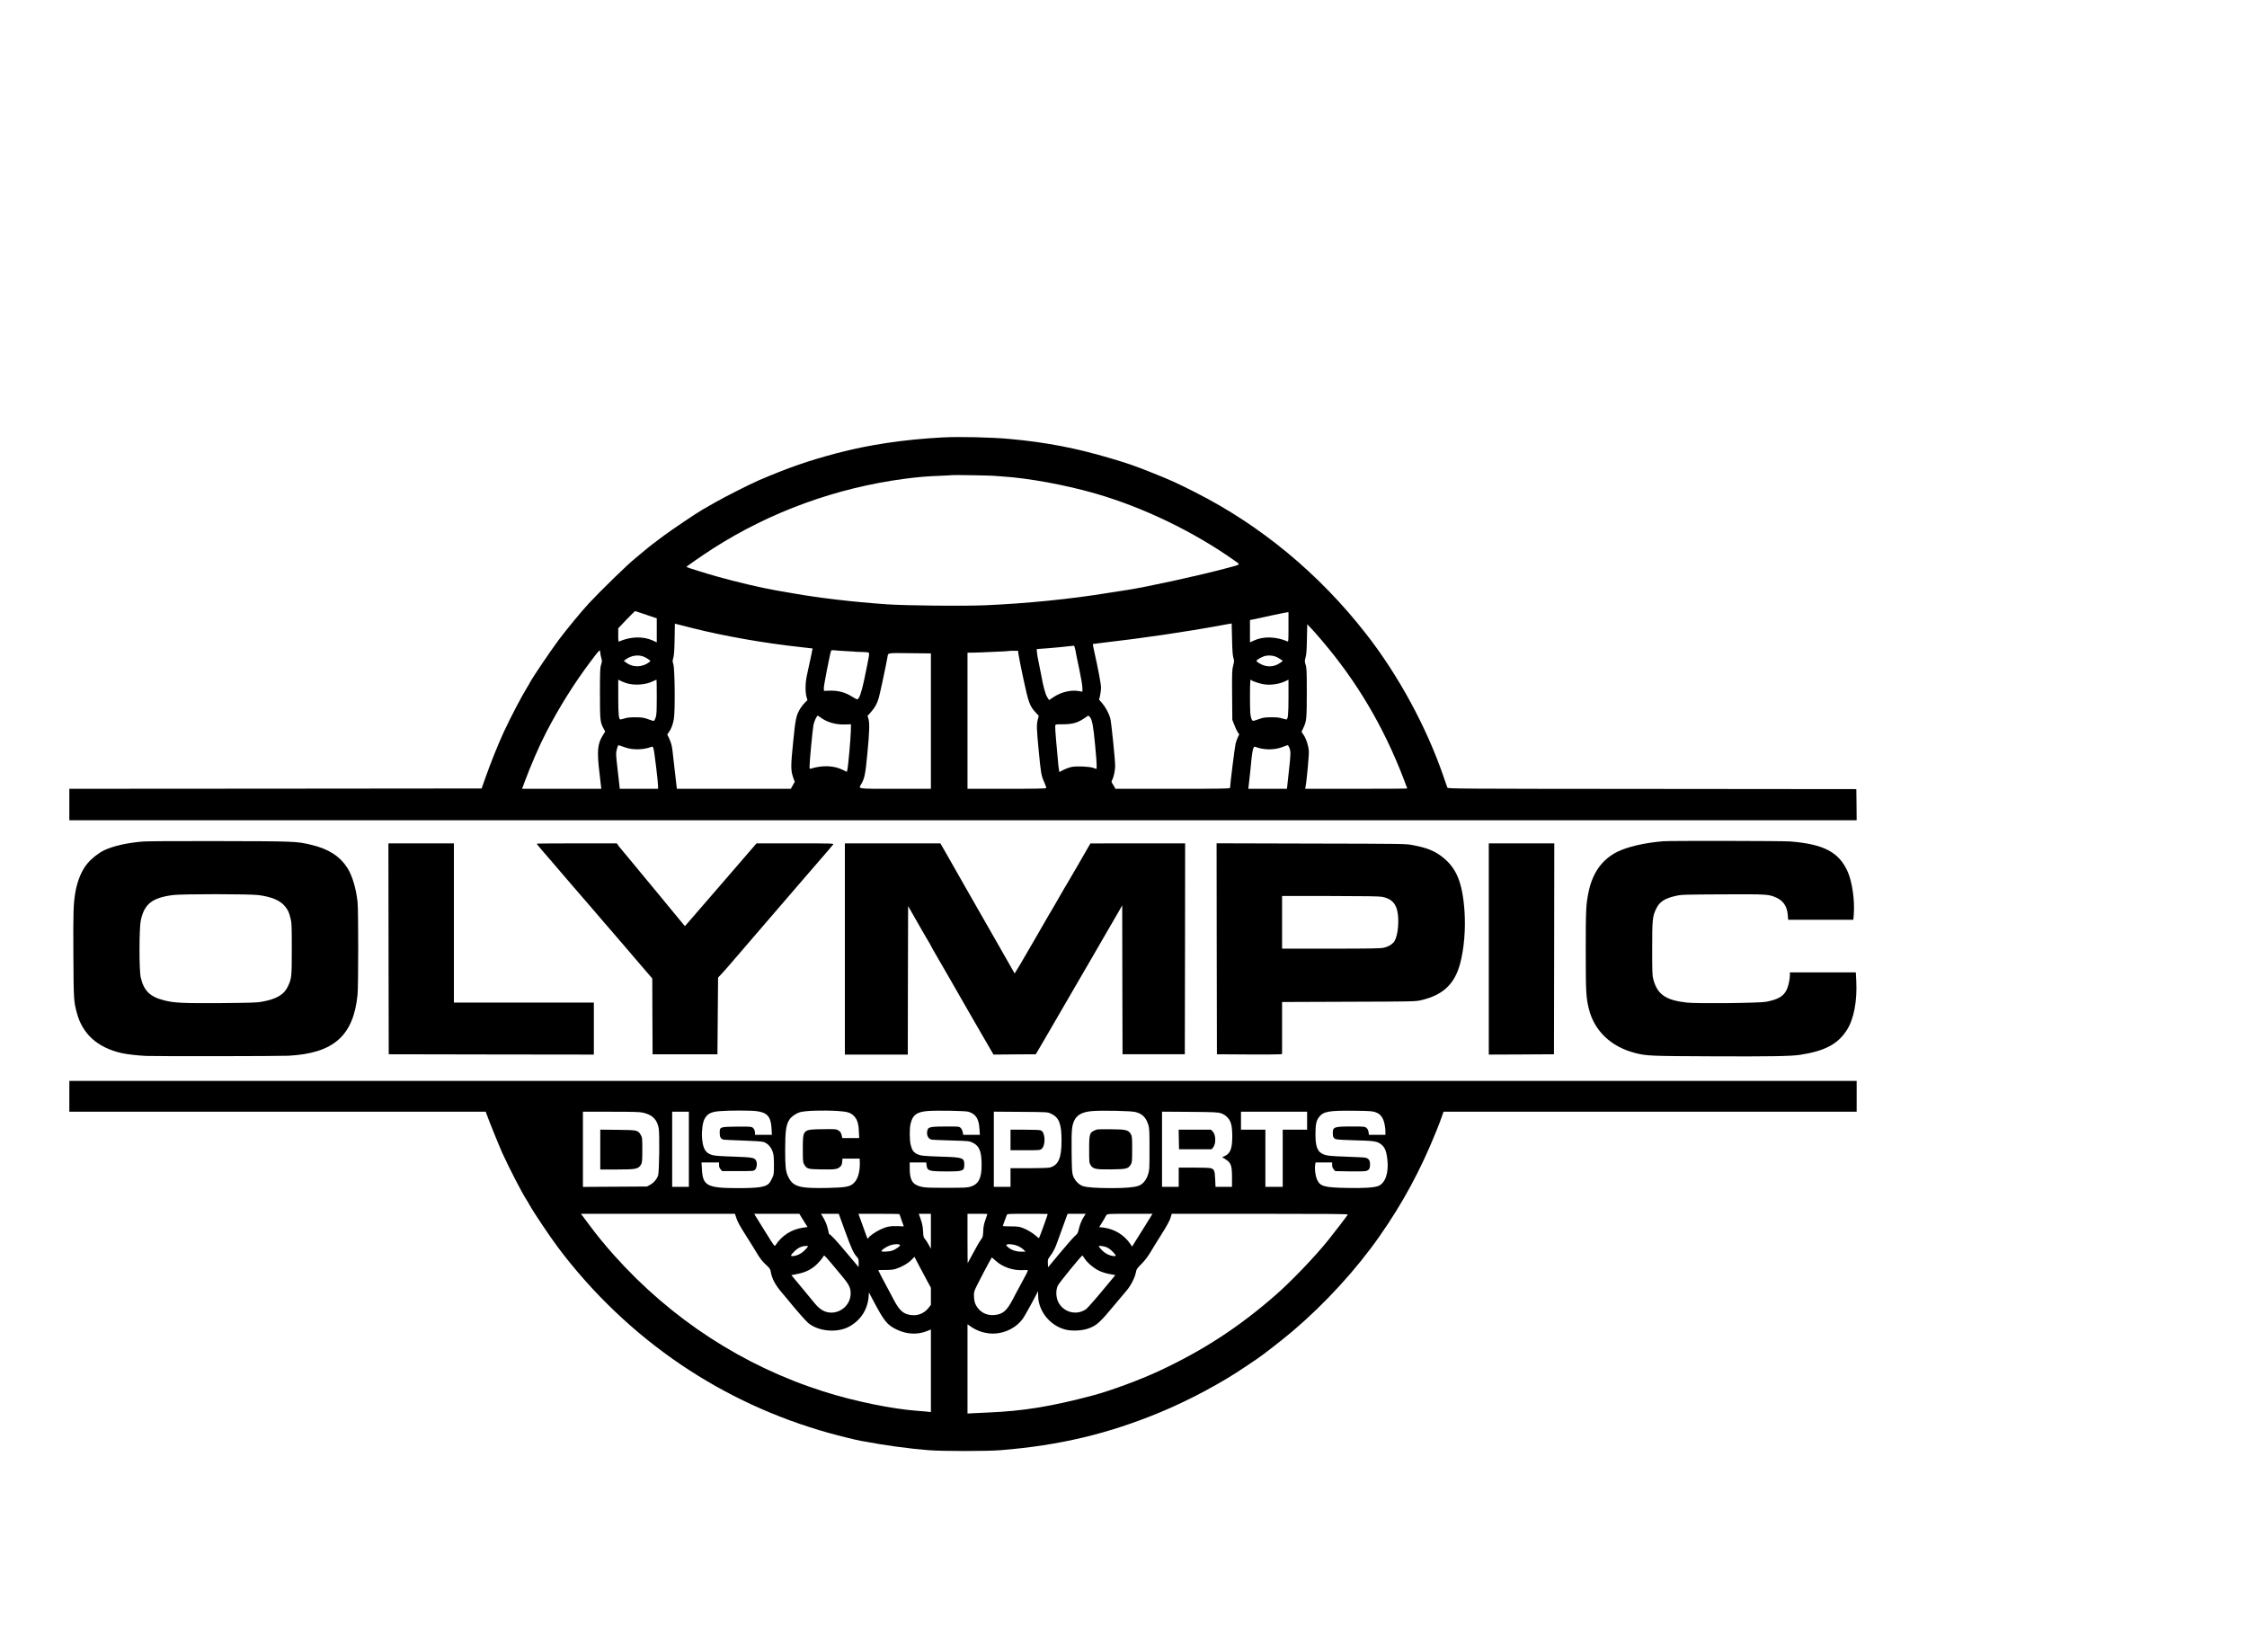 <?xml version="1.0" standalone="no"?>
<!DOCTYPE svg PUBLIC "-//W3C//DTD SVG 20010904//EN"
 "http://www.w3.org/TR/2001/REC-SVG-20010904/DTD/svg10.dtd">
<svg version="1.0" xmlns="http://www.w3.org/2000/svg"
 width="70pt" height="51.473pt" viewBox="0 0 70 51.473"
 preserveAspectRatio="xMidYMid meet">
<g transform="translate(0,51.473) scale(0.002,-0.002)"
fill="#000000" stroke="none">
<path d="M14680 18923 c-600 -32 -1157 -115 -1655 -248 -447 -119 -748 -224
-1210 -422 -129 -56 -528 -257 -670 -339 -82 -48 -175 -100 -205 -117 -82 -46
-490 -321 -604 -407 -55 -41 -129 -97 -165 -124 -36 -27 -109 -86 -161 -130
-52 -45 -108 -92 -125 -105 -90 -68 -532 -498 -711 -691 -112 -120 -346 -404
-467 -565 -114 -151 -415 -596 -447 -660 -8 -17 -29 -52 -46 -80 -84 -134
-262 -474 -366 -699 -90 -194 -212 -499 -293 -731 l-53 -150 -3211 -3 -3211
-2 0 -245 0 -245 13920 0 13920 0 -2 243 -3 242 -3181 3 c-3019 2 -3182 3
-3189 20 -4 9 -31 87 -60 172 -263 768 -702 1577 -1204 2220 -731 938 -1639
1690 -2666 2210 -280 142 -372 184 -647 294 -278 112 -393 152 -656 230 -551
164 -1020 254 -1582 305 -288 27 -793 38 -1050 24z m787 -597 c26 -3 93 -7
148 -11 412 -27 974 -130 1445 -265 749 -216 1540 -598 2173 -1048 92 -66 106
-53 -133 -117 -419 -113 -1254 -295 -1555 -340 -60 -9 -191 -29 -290 -45 -583
-95 -1260 -163 -1905 -191 -343 -15 -1233 -6 -1540 15 -536 38 -1048 98 -1465
172 -77 13 -194 34 -260 45 -229 40 -612 130 -932 220 -137 38 -454 137 -461
144 -6 5 235 172 413 287 892 572 1920 946 2987 1087 203 27 357 40 563 47 94
4 172 8 174 10 5 4 575 -5 638 -10z m-5399 -2166 l162 -55 0 -187 0 -187 -65
30 c-148 67 -343 61 -517 -15 -17 -8 -18 1 -18 98 l0 106 128 135 c70 74 132
134 137 133 6 -2 83 -28 173 -58z m10002 -191 c0 -216 -1 -231 -17 -223 -175
76 -376 82 -520 14 l-63 -29 0 174 0 174 58 11 c31 6 156 33 277 60 121 26
230 48 243 49 l22 1 0 -231z m-858 -480 c14 -43 14 -52 -4 -120 -17 -68 -19
-107 -16 -459 l3 -385 32 -82 c17 -46 42 -97 54 -114 l22 -31 -21 -43 c-12
-24 -28 -70 -36 -102 -12 -48 -86 -636 -86 -687 0 -14 -86 -16 -893 -16 l-894
0 -13 28 c-8 15 -23 39 -33 54 -16 25 -17 30 -2 57 23 45 45 149 45 216 0 101
-60 687 -76 745 -22 77 -76 176 -129 237 l-45 51 15 64 c8 35 15 91 15 125 0
54 -43 284 -110 582 -11 51 -19 95 -18 96 2 1 68 10 148 19 641 74 1283 168
1860 274 l155 28 6 -245 c4 -180 10 -258 21 -292z m-8422 463 c473 -120 1106
-232 1665 -293 110 -12 201 -23 202 -23 2 -1 -22 -112 -89 -421 -25 -116 -27
-253 -6 -332 l15 -52 -39 -38 c-22 -21 -54 -63 -73 -93 -63 -104 -75 -158
-111 -525 -38 -374 -38 -437 1 -549 l24 -68 -31 -54 -30 -54 -888 0 -887 0 -6
53 c-4 28 -18 153 -32 277 -33 299 -34 308 -47 360 -6 25 -23 70 -38 101 l-27
55 25 35 c37 52 60 112 77 198 23 112 17 791 -7 863 -14 42 -14 51 0 100 11
39 17 116 20 292 l4 238 21 -5 c12 -2 128 -32 257 -65z m9804 -197 c544 -639
954 -1332 1265 -2138 34 -87 61 -160 61 -162 0 -3 -358 -5 -795 -5 l-795 0 4
23 c18 82 57 502 53 562 -7 91 -39 191 -81 253 l-33 50 27 57 c51 105 55 148
55 555 0 329 -2 382 -18 432 -16 53 -16 60 -1 115 13 43 18 117 21 287 l5 229
52 -54 c29 -30 110 -121 180 -204z m-3844 -142 c6 -38 33 -172 61 -299 27
-130 49 -258 49 -291 l0 -60 -62 10 c-122 20 -275 -18 -393 -98 l-64 -43 -30
47 c-27 42 -66 184 -87 315 -3 21 -21 111 -40 199 -19 87 -34 176 -34 196 l0
38 168 12 c136 11 245 21 408 40 7 0 17 -27 24 -66z m-7400 -42 c0 -15 7 -51
15 -79 14 -48 14 -56 -2 -109 -16 -51 -18 -102 -18 -448 0 -422 3 -449 59
-551 l23 -42 -33 -52 c-88 -139 -98 -247 -56 -597 l28 -243 -617 0 -617 0 38
103 c90 246 238 587 343 787 205 393 429 750 680 1085 147 196 157 205 157
146z m3840 23 c74 -4 142 -8 150 -10 8 -1 51 -3 95 -3 44 -1 87 -5 95 -10 16
-11 10 -43 -72 -436 -39 -182 -73 -280 -102 -291 -7 -3 -39 13 -72 34 -116 76
-229 106 -375 100 l-74 -3 -3 42 c-3 34 94 528 113 582 4 10 18 12 58 8 28 -4
113 -9 187 -13z m2674 -46 c3 -29 37 -201 76 -383 79 -369 99 -427 190 -524
l50 -54 -15 -57 c-21 -81 -19 -143 15 -495 34 -350 39 -381 87 -485 18 -41 31
-80 29 -87 -4 -10 -125 -13 -616 -13 l-610 0 0 1060 0 1060 93 1 c50 1 108 2
127 4 19 1 121 5 225 10 105 4 192 9 194 11 2 2 37 4 76 4 l72 0 7 -52z
m-1364 -1043 l0 -1055 -549 0 c-617 0 -582 -5 -536 74 52 89 64 147 95 471 33
342 37 479 17 546 l-14 45 49 54 c65 73 102 139 127 230 19 68 106 474 134
627 13 75 -24 69 380 65 l297 -3 0 -1054z m-4457 996 c23 -12 53 -30 67 -41
25 -19 25 -19 5 -35 -103 -83 -252 -89 -355 -14 l-43 31 24 19 c90 69 210 85
302 40z m9850 -2 c23 -12 52 -30 65 -40 l23 -18 -42 -30 c-99 -72 -229 -71
-336 2 -18 12 -33 25 -33 29 0 13 65 53 115 71 62 22 147 16 208 -14z m-10144
-401 c123 -42 307 -31 420 27 28 14 53 25 56 25 3 0 5 -123 5 -272 -1 -237 -3
-280 -19 -323 -11 -31 -23 -49 -32 -48 -8 1 -48 14 -89 29 -64 23 -91 27 -190
28 -83 0 -130 -4 -169 -17 -30 -9 -60 -17 -67 -17 -26 0 -34 78 -34 348 l0
273 32 -17 c17 -9 56 -25 87 -36z m9745 43 c7 -11 110 -47 174 -60 110 -23
261 -2 361 49 l41 20 0 -272 c0 -270 -8 -348 -34 -348 -7 0 -37 8 -67 17 -39
13 -86 17 -169 17 -99 -1 -126 -5 -190 -28 -106 -38 -103 -38 -122 19 -14 42
-17 96 -18 323 0 249 4 296 24 263z m-6720 -575 c103 -78 241 -119 386 -114
l95 3 -2 -105 c-3 -123 -41 -549 -54 -601 l-9 -35 -67 33 c-134 66 -314 72
-490 18 -22 -7 -23 -5 -23 42 0 68 47 565 61 638 10 53 52 145 67 145 3 0 19
-11 36 -24z m4204 0 c35 -46 51 -130 81 -447 25 -270 29 -359 16 -359 -1 0
-22 7 -46 16 -57 21 -255 30 -334 15 -33 -6 -90 -26 -127 -45 l-67 -35 -5 27
c-7 39 -15 106 -21 192 -3 41 -14 165 -25 275 -10 110 -16 211 -14 225 5 25 6
25 122 25 143 0 229 24 324 89 34 24 66 44 70 45 4 0 15 -10 26 -23z m-7238
-472 c119 -42 287 -38 411 11 13 5 20 -2 28 -27 13 -39 71 -518 71 -585 l0
-43 -298 0 -298 0 -31 275 c-30 257 -31 280 -17 332 18 69 22 76 43 69 9 -3
50 -17 91 -32z m10344 -4 c23 -58 22 -99 -10 -383 l-28 -257 -301 0 -301 0 12
103 c7 56 15 134 19 172 28 311 43 392 74 380 138 -54 305 -54 436 -1 33 13
65 25 71 25 7 1 19 -17 28 -39z"/>
<path d="M2230 12629 c-241 -19 -470 -70 -606 -136 -88 -42 -193 -124 -262
-206 -86 -100 -156 -266 -187 -442 -32 -185 -36 -315 -32 -980 4 -692 5 -721
52 -899 88 -334 319 -544 695 -632 82 -19 266 -40 390 -45 175 -7 2073 -4
2213 3 702 38 1011 309 1076 947 14 136 14 1305 1 1442 -22 213 -83 418 -160
538 -118 182 -291 293 -555 357 -234 56 -258 57 -1430 59 -594 2 -1132 -1
-1195 -6z m1800 -835 c202 -27 339 -85 410 -176 48 -60 60 -86 86 -188 17 -68
19 -114 19 -475 0 -433 -2 -457 -59 -580 -59 -130 -177 -200 -408 -242 -78
-14 -182 -17 -638 -21 -589 -4 -726 2 -884 43 -220 55 -316 150 -364 357 -26
111 -25 765 1 888 55 257 177 353 502 395 146 18 1191 18 1335 -1z"/>
<path d="M25905 12633 c-287 -24 -555 -86 -712 -164 -236 -117 -386 -325 -448
-622 -41 -194 -45 -278 -45 -919 0 -648 5 -728 49 -908 85 -341 345 -589 720
-685 179 -46 227 -48 1221 -52 864 -4 1202 2 1340 22 395 60 597 167 739 390
107 168 161 452 145 763 l-7 132 -513 0 -514 0 0 -37 c0 -69 -21 -167 -47
-226 -48 -107 -129 -156 -321 -194 -102 -21 -1081 -31 -1237 -13 -329 37 -458
126 -522 360 -16 57 -18 114 -18 480 0 460 5 507 66 629 52 104 132 155 302
193 87 20 126 21 737 24 699 3 709 2 830 -52 108 -48 167 -138 177 -270 l6
-74 507 0 508 0 7 84 c17 211 -24 505 -93 661 -135 308 -374 434 -901 475
-122 9 -1869 12 -1976 3z"/>
<path d="M6052 10958 l3 -1643 1598 -3 1597 -2 0 405 0 405 -1090 0 -1090 0 0
1240 0 1240 -510 0 -510 0 2 -1642z"/>
<path d="M8360 12595 c0 -6 124 -154 196 -234 22 -25 177 -206 344 -401 167
-195 311 -361 320 -370 8 -8 35 -40 60 -70 24 -30 81 -96 125 -146 44 -50 110
-127 147 -170 36 -43 75 -88 85 -99 10 -11 53 -60 95 -110 42 -49 155 -182
252 -295 l176 -204 2 -591 3 -590 505 0 505 0 5 597 5 597 31 33 c69 74 116
127 181 204 68 81 534 622 816 948 82 94 186 214 230 267 96 113 255 297 336
389 32 36 86 99 121 140 35 41 70 83 78 93 14 16 -15 17 -590 17 l-604 0 -140
-162 c-76 -88 -231 -267 -343 -397 -112 -130 -227 -263 -255 -295 -28 -33 -87
-101 -131 -151 -44 -50 -100 -115 -125 -145 -25 -29 -62 -73 -84 -97 l-38 -42
-77 93 c-42 51 -125 152 -186 225 -60 73 -144 174 -185 225 -42 50 -123 148
-180 217 -58 69 -163 197 -234 283 -71 86 -138 167 -149 179 -11 12 -26 32
-34 45 l-15 22 -624 0 c-343 0 -624 -2 -624 -5z"/>
<path d="M13160 10955 l0 -1645 490 0 490 0 2 1157 3 1157 125 -219 c68 -121
148 -259 177 -307 29 -48 53 -90 53 -93 0 -4 49 -90 109 -193 60 -103 136
-234 169 -292 32 -58 127 -222 209 -365 83 -143 178 -309 213 -370 35 -60 111
-192 169 -292 l106 -183 330 3 329 2 123 210 c68 116 152 260 186 320 35 61
155 268 267 460 112 193 236 406 276 475 146 254 328 567 362 625 19 33 57 98
84 145 l48 85 2 -1160 3 -1160 485 0 485 0 3 1643 2 1642 -737 0 -738 -1 -39
-67 c-21 -37 -96 -166 -166 -288 -70 -121 -139 -238 -152 -260 -14 -21 -36
-59 -50 -84 -73 -129 -151 -264 -188 -326 -24 -37 -70 -118 -105 -179 -34 -60
-101 -177 -150 -260 -49 -82 -105 -179 -125 -215 -50 -91 -204 -349 -206 -347
-1 1 -49 85 -106 187 -58 102 -178 313 -268 470 -90 157 -190 332 -223 390
-76 135 -91 160 -177 310 -40 69 -82 143 -94 165 -12 22 -82 145 -155 273
l-133 232 -744 0 -744 0 0 -1645z"/>
<path d="M18952 10958 l3 -1643 485 -3 c267 -1 495 0 508 3 l22 5 0 405 0 404
1038 4 c1011 3 1039 4 1127 24 342 80 523 250 609 573 61 228 86 533 68 808
-31 456 -127 685 -357 859 -118 89 -234 135 -445 175 -114 22 -122 22 -1588
25 l-1472 4 2 -1643z m2578 809 c133 -26 206 -93 234 -216 33 -144 13 -377
-40 -468 -29 -51 -92 -91 -173 -109 -44 -11 -220 -14 -818 -14 l-763 0 0 410
0 410 748 0 c560 -1 763 -4 812 -13z"/>
<path d="M23190 10955 l0 -1645 508 2 507 3 3 1643 2 1642 -510 0 -510 0 0
-1645z"/>
<path d="M1080 8660 l0 -240 3243 0 3243 0 13 -37 c36 -102 191 -484 246 -608
104 -229 311 -630 375 -725 10 -14 32 -52 50 -85 56 -103 317 -493 439 -655
533 -712 1191 -1339 1921 -1832 702 -474 1473 -830 2302 -1062 134 -38 426
-110 493 -122 22 -3 49 -8 60 -10 313 -60 685 -111 1000 -136 211 -17 910 -17
1120 0 919 74 1680 255 2495 594 447 186 947 453 1320 707 69 46 150 101 180
121 104 70 415 313 565 441 499 425 980 951 1340 1465 364 519 641 1032 884
1634 37 91 78 198 91 238 l25 72 3217 0 3218 0 0 240 0 240 -13920 0 -13920 0
0 -240z m10697 -230 c173 -20 231 -85 241 -272 l5 -98 -132 0 -131 0 0 30 c0
43 -19 77 -50 90 -19 8 -97 10 -243 8 -256 -4 -257 -4 -257 -100 0 -63 18 -93
62 -103 13 -2 149 -9 303 -14 179 -6 294 -14 318 -22 61 -20 114 -75 139 -144
19 -52 22 -81 23 -210 0 -144 -1 -153 -28 -210 -15 -33 -36 -68 -45 -78 -54
-60 -163 -77 -482 -77 -488 0 -554 35 -567 298 l-6 102 137 0 136 0 0 -39 c0
-28 7 -49 24 -68 l24 -28 246 0 c236 0 246 1 266 21 27 27 37 94 20 135 -23
54 -52 59 -359 70 -199 6 -291 13 -330 25 -103 30 -143 99 -156 267 -8 99 9
236 36 288 43 86 103 118 239 128 140 12 473 12 567 1z m1278 1 c143 -10 191
-24 242 -73 53 -51 76 -118 81 -240 l5 -108 -132 0 -131 0 -6 28 c-10 51 -23
72 -56 92 -31 19 -46 21 -243 18 -313 -4 -310 -1 -310 -313 0 -182 2 -203 20
-234 42 -71 56 -76 258 -79 218 -4 258 1 299 37 25 22 32 37 36 79 l5 52 133
0 134 0 2 -32 c9 -174 -31 -307 -112 -366 -57 -42 -129 -53 -385 -59 -450 -10
-546 18 -622 184 -35 76 -43 149 -43 408 0 301 15 397 71 479 27 40 98 89 154
107 82 26 364 35 600 20z m2029 -11 c114 -35 162 -107 172 -262 l7 -98 -130 0
-130 0 -7 41 c-4 23 -17 51 -31 65 -24 24 -25 24 -227 24 -225 0 -274 -8 -288
-46 -28 -73 2 -148 63 -159 18 -3 156 -9 308 -13 274 -8 276 -8 333 -36 102
-50 136 -136 136 -347 0 -204 -46 -295 -168 -335 -51 -17 -92 -19 -382 -19
-287 0 -334 2 -400 19 -128 33 -170 103 -170 283 l0 93 129 0 128 0 6 -46 c9
-85 36 -93 308 -94 259 0 279 7 279 105 0 107 -21 115 -355 125 -293 10 -322
13 -385 43 -52 25 -77 64 -96 146 -17 69 -18 241 -3 313 31 145 96 195 269
209 142 11 588 3 634 -11z m2599 -4 c108 -25 168 -85 204 -201 16 -53 18 -99
18 -380 0 -303 -1 -324 -22 -391 -29 -92 -84 -156 -152 -179 -74 -24 -203 -35
-431 -35 -222 1 -361 10 -431 31 -61 19 -129 88 -154 159 -17 49 -20 89 -23
375 -3 331 2 399 38 481 42 96 132 144 294 155 163 11 589 2 659 -15z m3732 0
c58 -18 97 -51 124 -104 23 -44 41 -136 41 -204 l0 -48 -129 0 -128 0 -6 42
c-4 29 -14 50 -32 65 -25 22 -33 23 -234 23 -272 0 -291 -7 -291 -105 0 -58
12 -80 50 -93 17 -6 146 -14 288 -17 286 -7 341 -14 398 -51 70 -45 98 -107
114 -247 24 -206 -31 -368 -139 -413 -63 -26 -226 -37 -496 -31 -351 7 -413
24 -460 131 -26 57 -40 166 -30 226 l7 40 129 0 129 0 0 -39 c0 -28 7 -49 24
-68 l24 -28 217 -4 c119 -1 232 0 251 4 56 10 74 35 74 103 0 64 -19 92 -70
106 -14 4 -150 11 -303 16 -234 9 -287 13 -335 30 -108 37 -142 114 -142 318
0 149 12 210 53 265 71 93 149 107 572 102 194 -2 261 -6 300 -19z m-11397
-11 c145 -34 215 -104 242 -240 16 -81 9 -684 -9 -737 -19 -58 -71 -119 -126
-147 l-49 -26 -498 -3 -498 -3 0 586 0 585 438 0 c351 0 449 -3 500 -15z m712
-570 l0 -585 -130 0 -130 0 0 585 0 585 130 0 130 0 0 -585z m5638 556 c127
-57 167 -157 167 -416 0 -278 -47 -387 -184 -425 -20 -5 -162 -10 -323 -10
l-288 0 0 -145 0 -145 -130 0 -130 0 0 586 0 585 418 -3 c415 -3 417 -3 470
-27z m2650 5 c35 -11 69 -32 96 -59 61 -61 80 -134 80 -302 1 -186 -30 -266
-117 -305 l-40 -18 46 -29 c92 -57 107 -98 107 -289 l0 -144 -129 0 -128 0 -5
118 c-6 133 -15 157 -68 172 -19 6 -140 10 -267 10 l-233 0 0 -150 0 -150
-130 0 -130 0 0 586 0 585 433 -3 c381 -3 438 -6 485 -22z m1342 -116 l0 -140
-190 0 -190 0 0 -445 0 -445 -135 0 -135 0 0 445 0 445 -190 0 -190 0 0 140 0
140 515 0 515 0 0 -140z m-8895 -1502 c24 -75 51 -124 158 -293 53 -82 126
-201 164 -264 51 -85 86 -130 139 -180 62 -57 73 -72 79 -111 18 -110 71 -209
177 -332 35 -40 81 -96 103 -123 92 -116 267 -315 302 -344 156 -131 439 -159
626 -65 183 93 298 263 316 464 l6 75 74 -140 c162 -305 209 -364 348 -433
160 -80 331 -90 484 -28 l59 24 0 -644 0 -643 -27 4 c-16 3 -93 9 -172 15
-409 30 -999 151 -1481 305 -1247 397 -2364 1124 -3251 2115 -142 159 -272
317 -389 475 -40 55 -87 117 -103 138 l-29 37 1200 0 1200 0 17 -52z m1013 7
c15 -25 44 -71 64 -103 l37 -57 -76 -12 c-178 -27 -326 -123 -423 -272 -15
-23 -18 -19 -150 194 -74 120 -146 235 -159 256 l-23 39 351 0 352 0 27 -45z
m686 -228 c98 -270 133 -346 185 -400 22 -24 26 -37 26 -93 0 -35 0 -64 -1
-64 -1 0 -88 103 -193 229 -153 184 -239 276 -268 286 -1 0 -8 32 -16 71 -15
69 -44 139 -87 208 l-22 36 139 0 138 0 99 -273z m846 268 c0 -2 15 -46 34
-97 l34 -94 -92 4 c-112 5 -181 -8 -274 -53 -80 -38 -177 -107 -187 -133 -9
-23 -14 -12 -58 113 -19 55 -49 137 -66 183 l-30 82 319 0 c176 0 320 -2 320
-5z m490 -267 l0 -273 -35 64 c-19 36 -46 76 -59 90 -21 23 -24 38 -28 121 -4
71 -13 117 -36 183 l-31 87 95 0 94 0 0 -272z m880 269 c0 -1 -14 -43 -31 -92
-24 -68 -32 -110 -34 -177 -3 -75 -7 -92 -28 -120 -29 -38 -76 -119 -155 -268
-30 -58 -57 -107 -59 -109 -1 -2 -3 170 -3 382 l0 387 155 0 c85 0 155 -1 155
-3z m940 0 c0 -12 -128 -365 -136 -376 -2 -2 -23 14 -47 35 -59 51 -139 99
-213 126 -48 18 -81 22 -181 22 -68 1 -123 3 -123 6 0 3 13 39 28 80 16 41 32
83 35 93 6 16 30 17 322 17 173 0 315 -1 315 -3z m574 -24 c-41 -61 -73 -137
-89 -207 -15 -65 -21 -77 -59 -109 -24 -20 -128 -138 -232 -263 l-189 -227 -3
61 c-3 58 -1 65 36 114 50 67 78 122 113 223 24 70 118 329 148 408 l11 27
141 0 141 0 -18 -27z m1038 -5 c-11 -18 -60 -98 -110 -178 -50 -80 -113 -180
-140 -223 l-48 -78 -28 41 c-92 140 -254 237 -423 256 l-62 6 50 80 c27 44 49
82 49 86 0 3 7 14 17 24 15 17 40 18 366 18 l349 0 -20 -32z m3062 20 c-15
-25 -229 -305 -305 -398 -204 -254 -572 -638 -809 -846 -573 -503 -1138 -872
-1828 -1193 -299 -139 -750 -306 -1032 -381 -649 -172 -1078 -242 -1625 -265
-77 -3 -182 -8 -232 -11 l-93 -5 0 695 0 695 55 -38 c76 -53 166 -88 266 -102
212 -29 438 71 552 244 19 29 78 133 131 232 l96 180 0 -65 c1 -247 188 -478
436 -536 94 -22 245 -15 336 16 139 47 188 91 446 404 59 71 131 157 160 190
63 73 128 198 144 280 11 55 17 65 88 135 51 52 96 110 139 181 34 58 105 173
157 255 109 172 147 243 163 303 l12 42 1375 0 c1098 0 1374 -3 1368 -12z
m-6976 -473 c13 -13 -66 -71 -119 -88 -55 -18 -169 -23 -169 -8 0 18 77 70
135 90 58 21 136 24 153 6z m1846 -20 c28 -13 65 -38 81 -55 l29 -30 -67 0
c-81 0 -161 28 -208 72 -30 29 -31 32 -13 40 31 13 122 -1 178 -27z m-3285
-12 c-60 -80 -134 -129 -214 -140 -60 -8 -58 5 8 71 56 56 114 84 181 85 35 1
37 -1 25 -16z m4647 0 c32 -11 66 -34 101 -69 66 -66 68 -79 8 -71 -80 11
-154 60 -214 140 -12 15 -10 17 21 17 19 0 57 -8 84 -17z m-4293 -235 c47 -57
127 -152 178 -213 113 -135 139 -186 139 -276 0 -205 -211 -352 -401 -280 -53
20 -108 64 -154 121 -11 14 -98 119 -194 235 l-174 209 94 19 c130 25 224 73
310 158 37 37 74 81 83 98 9 17 20 31 25 31 4 0 46 -46 94 -102z m3960 57 c42
-66 142 -151 224 -191 44 -21 108 -42 164 -52 l92 -17 -208 -250 c-114 -138
-225 -262 -245 -278 -147 -107 -356 -55 -437 111 -36 74 -39 182 -7 252 19 42
368 470 383 470 3 0 19 -20 34 -45z m-2460 -333 l67 -123 0 -134 0 -133 -33
-43 c-79 -105 -203 -143 -335 -104 -82 25 -139 87 -218 240 -37 72 -86 164
-109 205 -39 69 -125 236 -125 242 0 2 51 3 112 3 84 0 127 5 168 19 93 31
184 84 235 136 l49 50 61 -118 c34 -64 91 -172 128 -240z m1074 298 c108 -99
275 -157 426 -147 45 3 77 1 77 -4 0 -13 -28 -68 -105 -209 -35 -63 -93 -171
-128 -240 -97 -186 -160 -238 -297 -247 -117 -9 -219 47 -275 148 -22 42 -30
70 -33 130 -4 70 -2 82 29 150 38 81 242 468 248 469 2 0 28 -22 58 -50z"/>
<path d="M17090 8144 c-121 -43 -125 -52 -125 -314 0 -196 1 -207 23 -242 38
-61 82 -70 329 -66 233 3 257 10 298 78 18 32 20 52 20 235 0 183 -2 203 -20
235 -39 66 -73 75 -305 77 -113 1 -212 0 -220 -3z"/>
<path d="M9350 7831 l0 -311 253 0 c312 0 343 7 386 85 13 25 16 62 16 220 0
181 -1 192 -23 231 -45 77 -51 79 -359 82 l-273 3 0 -310z"/>
<path d="M15740 7980 l0 -160 229 0 c215 0 230 1 254 20 67 53 61 257 -9 289
-16 7 -103 11 -249 11 l-225 0 0 -160z"/>
<path d="M18362 7988 l3 -153 253 0 254 0 23 27 c48 56 45 200 -5 250 l-28 28
-251 0 -252 0 3 -152z"/>
</g>
</svg>
